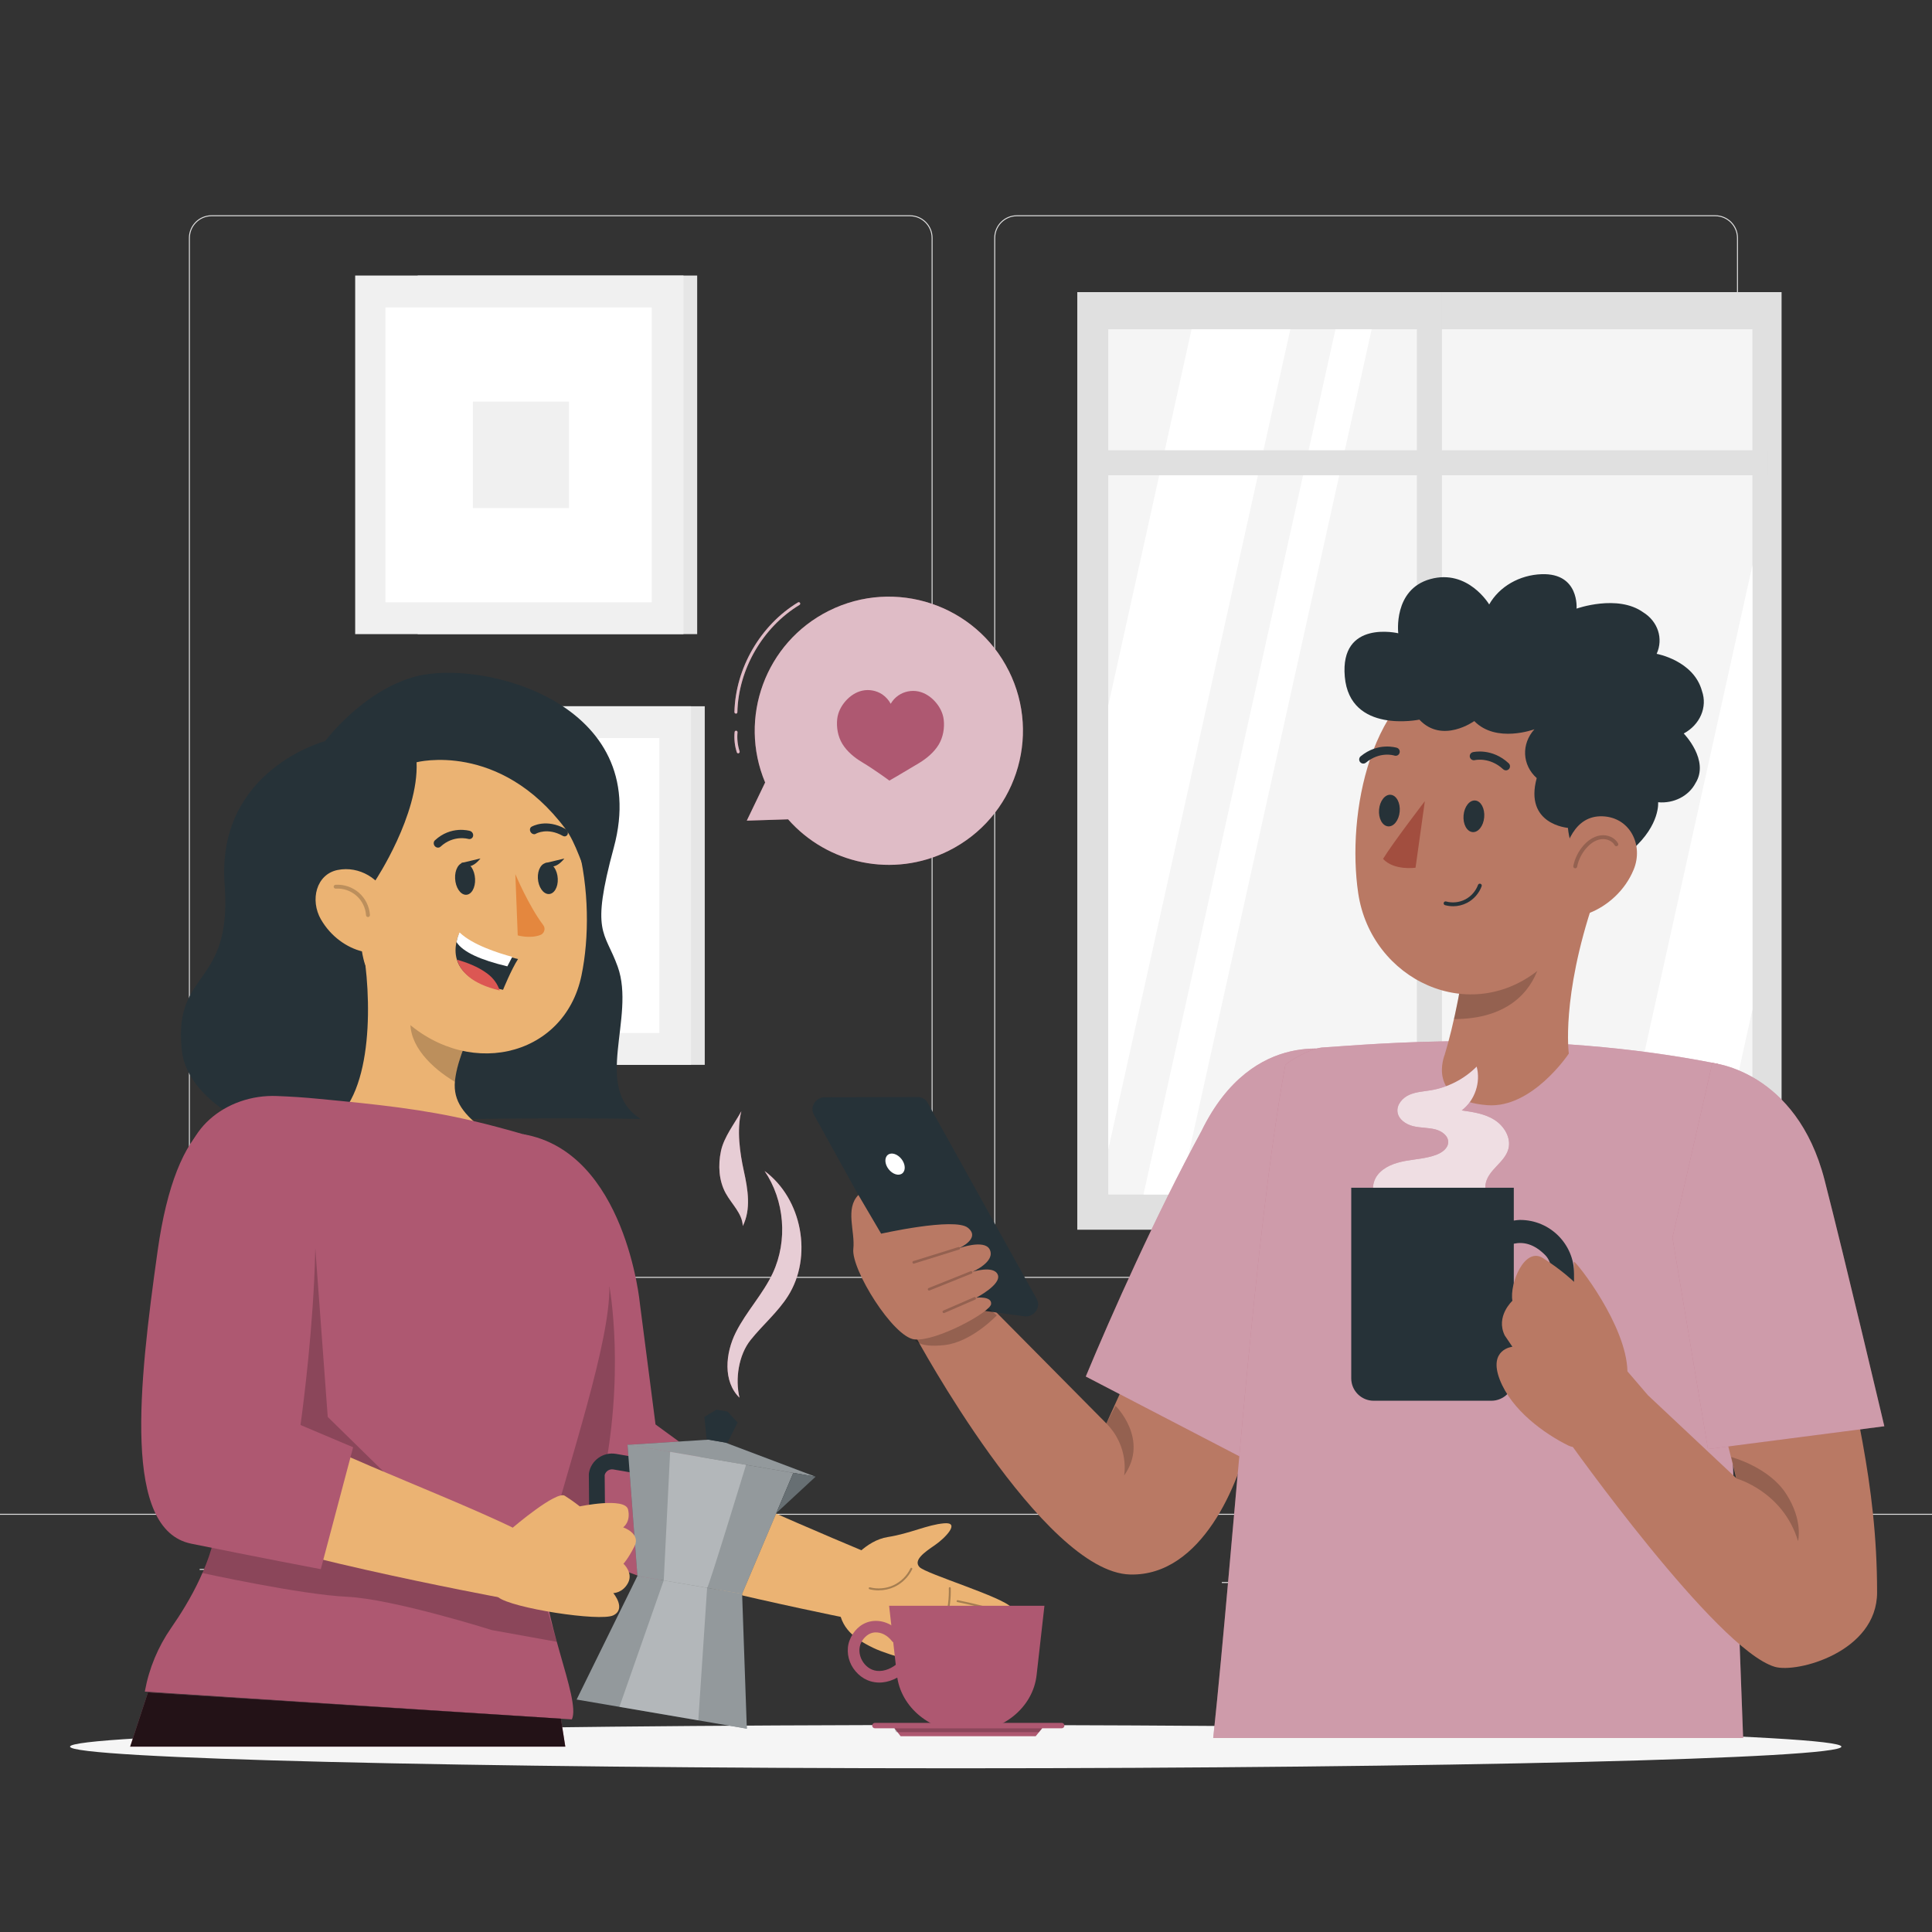 <svg xmlns="http://www.w3.org/2000/svg" viewBox="0 0 500 500"><rect x="0" y="0" width="500" height="500" fill="#333333" stroke="none"/><g id="freepik--background-complete--inject-100"><g><g><g><path d="M443.92,330.7h-180.75c-3.23,0-5.86-2.63-5.86-5.86V61.57c0-3.23,2.63-5.86,5.86-5.86h180.75c3.23,0,5.86,2.63,5.86,5.86V324.84c0,3.23-2.63,5.86-5.86,5.86ZM263.17,55.96c-3.09,0-5.61,2.52-5.61,5.61V324.84c0,3.09,2.52,5.61,5.61,5.61h180.75c3.09,0,5.61-2.52,5.61-5.61V61.57c0-3.09-2.52-5.61-5.61-5.61h-180.75Z" style="fill:#e0e0e0;"></path><path d="M235.49,330.7H54.75c-3.23,0-5.86-2.63-5.86-5.86V61.57c0-3.23,2.63-5.86,5.86-5.86H235.49c3.23,0,5.86,2.63,5.86,5.86V324.84c0,3.23-2.63,5.86-5.86,5.86ZM54.75,55.96c-3.09,0-5.61,2.52-5.61,5.61V324.84c0,3.09,2.52,5.61,5.61,5.61H235.49c3.09,0,5.61-2.52,5.61-5.61V61.57c0-3.09-2.52-5.61-5.61-5.61H54.75Z" style="fill:#e0e0e0;"></path></g><rect x="0" y="391.77" width="500" height=".25" style="fill:#e0e0e0;"></rect></g><rect x="51.67" y="406.04" width="16.06" height=".25" style="fill:#e0e0e0;"></rect><rect x="170.35" y="403.33" width="53.53" height=".25" style="fill:#e0e0e0;"></rect><rect x="68.73" y="415.33" width="36.25" height=".25" style="fill:#e0e0e0;"></rect><rect x="378.35" y="403.2" width="43.19" height=".25" style="fill:#e0e0e0;"></rect><rect x="430.45" y="403.2" width="6.33" height=".25" style="fill:#e0e0e0;"></rect><rect x="316.21" y="409.43" width="53.89" height=".25" style="fill:#e0e0e0;"></rect></g><g><rect x="278.8" y="75.6" width="182.27" height="242.65" style="fill:#e0e0e0;"></rect><rect x="286.82" y="85.21" width="166.71" height="223.93" style="fill:#f5f5f5;"></rect><polygon points="333.94 85.21 286.82 297.5 286.82 182.57 308.38 85.21 333.94 85.21" style="fill:#fff;"></polygon><polygon points="354.99 85.21 305.3 309.14 295.93 309.14 345.62 85.21 354.99 85.21" style="fill:#fff;"></polygon><polygon points="453.53 146.28 453.53 261.22 442.98 309.14 417.42 309.14 453.53 146.28" style="fill:#fff;"></polygon><rect x="366.7" y="75.6" width="6.47" height="242.65" style="fill:#e0e0e0;"></rect><rect x="281.96" y="116.53" width="175.61" height="6.47" style="fill:#e0e0e0;"></rect></g><g><rect x="108.1" y="71.31" width="72.33" height="92.8" style="fill:#e6e6e6;"></rect><rect x="91.92" y="71.31" width="84.96" height="92.8" style="fill:#f0f0f0;"></rect><rect x="99.75" y="79.56" width="68.93" height="76.32" style="fill:#fff;"></rect><rect x="122.39" y="103.94" width="24.88" height="27.55" style="fill:#f0f0f0;"></rect></g><g><rect x="110.06" y="182.78" width="72.33" height="92.8" style="fill:#e6e6e6;"></rect><rect x="93.87" y="182.78" width="84.96" height="92.8" style="fill:#f0f0f0;"></rect><rect x="101.71" y="191.02" width="68.93" height="76.32" style="fill:#fff;"></rect><rect x="124.35" y="215.41" width="24.88" height="27.55" style="fill:#f0f0f0;"></rect></g></g><g id="freepik--Shadow--inject-100"><path d="M476.55,452.03c0,3.09-102.62,5.6-229.21,5.6s-229.21-2.51-229.21-5.6,102.62-5.6,229.21-5.6,229.21,2.51,229.21,5.6Z" style="fill:#f5f5f5;"></path></g><g id="freepik--Speech_Bubble--inject-100"><g><path d="M261.06,173.6c-8.57-17.14-29.42-24.09-46.56-15.52-16.44,8.22-23.49,27.73-16.48,44.43l-4.75,9.87,10.69-.34c10.16,11.56,27.18,15.32,41.59,8.12,17.14-8.57,24.09-29.42,15.52-46.56Z" style="fill:#AE5871;"></path><path d="M261.06,173.6c-8.57-17.14-29.42-24.09-46.56-15.52-16.44,8.22-23.49,27.73-16.48,44.43l-4.75,9.87,10.69-.34c10.16,11.56,27.18,15.32,41.59,8.12,17.14-8.57,24.09-29.42,15.52-46.56Z" style="fill:#fff; opacity:.6;"></path><path d="M190.44,184.67h0c-.21,0-.37-.18-.37-.38,.27-11.36,6.73-22.51,16.45-28.39,.18-.11,.41-.05,.52,.13,.11,.18,.05,.41-.13,.52-9.51,5.76-15.82,16.66-16.08,27.77,0,.2-.17,.37-.38,.37Zm.73,10.26c.2-.06,.3-.28,.24-.47-.51-1.58-.7-3.29-.54-4.94,.02-.21-.13-.39-.34-.41-.2-.02-.39,.13-.41,.34-.17,1.76,.02,3.57,.57,5.25,.05,.16,.2,.26,.36,.26,.04,0,.08,0,.12-.02Z" style="fill:#AE5871;"></path><path d="M190.44,184.67h0c-.21,0-.37-.18-.37-.38,.27-11.36,6.73-22.51,16.45-28.39,.18-.11,.41-.05,.52,.13,.11,.18,.05,.41-.13,.52-9.51,5.76-15.82,16.66-16.08,27.77,0,.2-.17,.37-.38,.37Zm.73,10.26c.2-.06,.3-.28,.24-.47-.51-1.58-.7-3.29-.54-4.94,.02-.21-.13-.39-.34-.41-.2-.02-.39,.13-.41,.34-.17,1.76,.02,3.57,.57,5.25,.05,.16,.2,.26,.36,.26,.04,0,.08,0,.12-.02Z" style="fill:#fff; opacity:.6;"></path><path d="M216.67,186.08c.19-1.74,1.03-3.37,2.19-4.68,1.14-1.28,2.62-2.29,4.3-2.66,1.78-.39,3.71-.02,5.21,1,.89,.61,1.63,1.45,2.14,2.4,.49-.85,1.17-1.6,1.98-2.15,1.5-1.04,3.43-1.42,5.21-1.04,1.68,.36,3.17,1.36,4.31,2.63,1.17,1.3,2.02,2.92,2.22,4.66,.26,2.18-.16,4.56-1.28,6.44-1.19,1.99-3.11,3.59-5.08,4.79-3.32,2.02-7.7,4.55-7.7,4.55,0,0-3.72-2.76-7.06-4.76-1.99-1.19-3.92-2.78-5.12-4.76-1.14-1.87-1.56-4.25-1.32-6.43Z" style="fill:#AE5871;"></path></g></g><g id="freepik--Character_2--inject-100"><g><path d="M291.95,356.03l-5.63,12.35-34.02-34.35-15.37,11.82s32.93,61.04,55.53,61.63c18.62,.49,28.31-23.78,30.92-36.14l-31.44-15.31Z" style="fill:#b97964;"></path><g><g><path d="M346.96,272.17c14.28,10.42,19.91,42.74-24.22,105.76l-41.74-21.69c6.56-15.79,18.21-41.95,29.93-63.5,13.46-27.63,36.03-20.57,36.03-20.57Z" style="fill:#AE5871;"></path><path d="M346.96,272.17c14.28,10.42,19.91,42.74-24.22,105.76l-41.74-21.69c6.56-15.79,18.21-41.95,29.93-63.5,13.46-27.63,36.03-20.57,36.03-20.57Z" style="fill:#fff; opacity:.4;"></path><path d="M444.6,275.33c-46.31-9.29-90.54-4.98-101.88-4.27-3.26,0-9.18,3.56-10.08,4.55-8.26,45.01-13.35,124.14-18.66,174.19h137.14l-6.51-174.47Z" style="fill:#AE5871;"></path><path d="M444.6,275.33c-46.31-9.29-90.54-4.98-101.88-4.27-3.26,0-9.18,3.56-10.08,4.55-8.26,45.01-13.35,124.14-18.66,174.19h137.14l-6.51-174.47Z" style="fill:#fff; opacity:.4;"></path></g><g><g><g><g><path d="M406.01,272.67s-2.02-14.47,6.45-39.55c0-.03-1.31-.68-1.31-.71,1.17-3.51,2.39-6.74,3.54-9.55,.03-.08,.03-.11,.03-.11l-35.68,19.96c.46,8.16-3.14,23.73-5.16,30.28,0,0-4.91,11.81,11.04,13.03,11.65,.89,21.1-13.37,21.1-13.37Z" style="fill:#b97964;"></path><path d="M377.94,254.11l20.19-3.64c-2.09,6.14-7.91,13.27-21.85,13.27,0,0,1.69-6.9,1.66-9.63Z" style="opacity:.2;"></path></g><g><path d="M415.72,205.89c-3.3,21.93-4.72,34.36-16.87,44.59-18.27,15.38-44.02,3.18-47.35-19.35-2.99-20.29,2.91-52.73,25.29-59.39,22.05-6.56,42.23,12.23,38.92,34.16Z" style="fill:#b97964;"></path><path d="M422.55,219.77c7.16-6.39,6.57-12.15,6.57-12.15,4.03,.38,7.93-1.61,9.67-4.94,3.73-5.93-3.04-12.85-3.04-12.85,4.22-2.28,6.18-6.84,4.72-10.99-2.14-7.91-11.73-9.63-11.73-9.63,1.78-3.93,.34-8.38-3.49-10.75-6.63-4.74-17.24-.95-17.24-.95,0,0,.78-9.23-9.02-8.91-5.74,.19-10.97,3.2-13.59,7.83,0,0-5.48-9.24-15.21-6.57-9.72,2.67-8.32,14.03-8.32,14.03,0,0-15.15-3.63-13.84,11.24,1.3,14.87,19.3,11.11,19.3,11.11,5.95,6.35,14.21,.37,14.21,.37,5.68,5.84,15.57,2.12,15.57,2.12-3.44,3.8-3.19,9.26,.59,12.64-3.29,12.03,8.07,12.88,8.07,12.88,1.16,11.39,9.6,11.91,16.76,5.52Z" style="fill:#263238;"></path><path d="M422.8,225.03c-2.26,5.52-6.87,9.45-11.44,11.24-6.87,2.69-8.69-4.72-7.45-11.61,1.11-6.2,3.61-13.66,10.83-13.4,7.11,.26,10.65,7.46,8.06,13.77Z" style="fill:#b97964;"></path><path d="M384.11,211.52c-.2,2.26-1.56,3.97-3.03,3.82-1.48-.14-2.51-2.09-2.31-4.35,.2-2.26,1.56-3.97,3.03-3.82,1.48,.14,2.51,2.09,2.31,4.35Z" style="fill:#263238;"></path><path d="M362.24,210.04c-.2,2.26-1.56,3.97-3.03,3.82-1.48-.15-2.51-2.09-2.31-4.35,.2-2.26,1.56-3.97,3.03-3.82,1.48,.15,2.51,2.09,2.31,4.35Z" style="fill:#263238;"></path><path d="M368.75,207.34s-8.13,10.58-10.82,14.94c2.89,3.11,8.41,2.28,8.41,2.28l2.41-17.23Z" style="fill:#a24e3f;"></path><path d="M390.06,199.32c-.35,.11-.75,.03-1.05-.24-3.47-3.24-7.28-2.37-7.32-2.36-.57,.14-1.15-.21-1.29-.78-.14-.57,.21-1.14,.77-1.28,.2-.05,4.97-1.14,9.28,2.88,.43,.4,.45,1.07,.06,1.49-.13,.14-.29,.23-.46,.28Z" style="fill:#263238;"></path></g><path d="M407.66,224.71s-.07,0-.1-.01c-.27-.05-.45-.32-.39-.59,.4-1.97,1.31-3.8,2.64-5.31,.9-1.02,2.37-2.29,4.31-2.59,1.9-.29,3.8,.55,4.63,2.05,.13,.24,.05,.55-.2,.68-.24,.13-.54,.05-.68-.2-.62-1.12-2.13-1.77-3.6-1.54-1.64,.25-2.92,1.37-3.71,2.27-1.21,1.38-2.05,3.05-2.41,4.85-.05,.24-.26,.4-.49,.4Z" style="opacity:.2;"></path></g><path d="M352.51,197.57c-.19-.06-.37-.18-.51-.34-.37-.46-.31-1.13,.14-1.5,4.51-3.72,9.16-2.25,9.37-2.21,.56,.18,.87,.78,.69,1.34-.17,.56-.76,.86-1.31,.69-.19-.07-3.78-1.16-7.4,1.83-.28,.23-.65,.29-.98,.19Z" style="fill:#263238;"></path></g><path d="M376.04,234.53c-.69,0-1.39-.09-2.06-.27-.27-.07-.42-.35-.35-.61,.07-.27,.35-.42,.61-.35,1.64,.45,3.45,.26,4.97-.53,1.51-.78,2.71-2.15,3.3-3.75,.09-.26,.38-.39,.64-.3,.26,.09,.39,.38,.3,.64-.67,1.83-2.04,3.4-3.78,4.3-1.12,.58-2.38,.88-3.63,.88Z" style="fill:#263238;"></path></g><g><path d="M386.8,289.83c-2.51-1.59-5.56-2.04-8.5-2.46,3.38-2.56,4.98-7.25,3.86-11.34-3.18,3.19-7.37,5.37-11.82,6.12-1.9,.32-3.87,.41-5.63,1.19-1.76,.78-3.28,2.54-3.04,4.44,.25,1.93,2.18,3.22,4.07,3.68,1.89,.46,3.89,.35,5.77,.84,1.63,.43,3.33,1.64,3.28,3.32-.04,1.56-1.57,2.66-3.03,3.22-2.57,.98-5.37,1.12-8.08,1.61-2.71,.5-5.51,1.48-7.19,3.66s-1.65,5.82,.66,7.31l30.02-.92c-1.84-.07-3.01-2.23-2.71-4.04,.29-1.81,1.57-3.29,2.83-4.62,1.26-1.33,2.61-2.72,3.08-4.49,.77-2.87-1.08-5.93-3.59-7.52Z" style="fill:#AE5871;"></path><g style="opacity:.8;"><path d="M386.8,289.83c-2.51-1.59-5.56-2.04-8.5-2.46,3.38-2.56,4.98-7.25,3.86-11.34-3.18,3.19-7.37,5.37-11.82,6.12-1.9,.32-3.87,.41-5.63,1.19-1.76,.78-3.28,2.54-3.04,4.44,.25,1.93,2.18,3.22,4.07,3.68,1.89,.46,3.89,.35,5.77,.84,1.63,.43,3.33,1.64,3.28,3.32-.04,1.56-1.57,2.66-3.03,3.22-2.57,.98-5.37,1.12-8.08,1.61-2.71,.5-5.51,1.48-7.19,3.66s-1.65,5.82,.66,7.31l30.02-.92c-1.84-.07-3.01-2.23-2.71-4.04,.29-1.81,1.57-3.29,2.83-4.62,1.26-1.33,2.61-2.72,3.08-4.49,.77-2.87-1.08-5.93-3.59-7.52Z" style="fill:#fff;"></path></g></g><g><g><path d="M443.59,359.53l5.74,23.01-22.79-21.4-20.73,11.61s38.36,54.12,53.5,58.62c5.72,1.7,26.48-3.81,26.48-19.26,0-28.94-6.36-49.53-10.85-74.55l-31.34,21.97Z" style="fill:#b97964;"></path><path d="M443.14,275.09s21.77,1.93,29.06,30.31c5.33,20.75,15.46,63.71,15.46,63.71l-45.64,5.91-9.19-54.71,10.32-45.22Z" style="fill:#AE5871;"></path></g><path d="M393.43,315.71c-.57,0-1.11,.1-1.66,.17v-8.5h-42.07v49.33c0,3.2,2.6,5.8,5.8,5.8h30.47c3.2,0,5.8-2.6,5.8-5.8v-2.69c.55,.07,1.09,.17,1.66,.17,7.7,0,13.96-6.26,13.96-13.96v-10.55c0-7.7-6.26-13.96-13.96-13.96Zm7.98,25.49c0,1.42-.5,2.81-1.49,3.83-2.98,3.05-5.74,3.5-8.15,2.99v-26.15c2.41-.51,5.17-.05,8.15,2.97,.99,1.01,1.49,2.41,1.49,3.82v12.53Z" style="fill:#263238;"></path><path d="M407.36,331.74s-3.05-2.97-8.02-6.14c-4.81-3.07-8.72,6.69-7.93,11.04,0,0-4.43,4.06-1.97,9l1.97,2.9s-6.32,.62-3.27,8.51c3.05,7.89,11.49,13.96,17.76,17.06,6.27,3.1,20.61-11.75,20.64-12.96l-5.36-6.25c-.26-11.95-13.11-28.21-13.83-28.38l.02,5.23Z" style="fill:#b97964;"></path><path d="M449.42,382.65s12.02,3.3,15.91,16.19c0,0,1.4-5.32-3.1-12.27-4.5-6.96-14.19-9.49-14.19-9.49l1.39,5.57Z" style="isolation:isolate; opacity:.2;"></path></g></g><path d="M265.04,340.65l-26.19-3.57c-.89-.12-1.66-.63-2.08-1.39l-26.17-47.28c-1.08-1.95,.52-4.44,2.86-4.44l24.08-.05c1.06,0,2.01,.54,2.5,1.42l28.29,50.9c1.17,2.11-.79,4.76-3.28,4.42Z" style="fill:#263238;"></path><path d="M236.69,346.64s.78,2.25,7.8,1.46c7.02-.8,13.49-7.7,13.49-7.7l-4.09-3.43-17.21,9.67Z" style="opacity:.2;"></path><g><path d="M227.66,319.36s19.35-4.4,22.82-1.62c3.48,2.78-2.35,5.32-2.35,5.32,0,0,6.58-2.4,7.98,.26,1.68,3.19-4.44,5.82-4.44,5.82,0,0,5.46-1.74,6.54,.71,1.12,2.54-5.57,6-5.57,6,0,0,4.07-.5,3.86,1.63-.21,2.13-14.27,9.75-19.82,9.16-5.55-.59-16.43-18.14-15.84-23.42,.51-4.55-2.19-10.38,1.31-13.96l5.94,10.1h-.43Z" style="fill:#b97964;"></path><path d="M248.26,323.37s-.02,0-.03,.01l-11.68,3.64c-.16,.05-.33-.06-.39-.23-.06-.18,.02-.36,.18-.41l11.68-3.64c.16-.05,.33,.06,.39,.23,.06,.17-.01,.34-.15,.4Z" style="opacity:.2;"></path><path d="M251.48,329.59h0l-10.94,4.39c-.15,.06-.33-.03-.4-.2-.07-.17-.01-.32,.15-.42l10.94-4.38c.15-.06,.33,.03,.4,.2,.07,.17,0,.36-.14,.42Z" style="opacity:.2;"></path><path d="M252.4,336.32l-8.03,3.49c-.15,.07-.33-.02-.41-.19-.07-.17-.01-.36,.14-.43l8.03-3.49c.15-.07,.33,.02,.41,.19s.01,.36-.14,.43Z" style="opacity:.2;"></path></g><path d="M290.92,381.86s1.46-7.35-4.6-13.48l2.38-4.56s8.83,8.69,2.23,18.03Z" style="isolation:isolate; opacity:.2;"></path><path d="M233.32,299.98c1.03,1.33,1.1,2.99,.18,3.7-.93,.72-2.51,.22-3.54-1.11-1.03-1.33-1.1-2.99-.18-3.7,.93-.72,2.51-.22,3.54,1.11Z" style="fill:#fff;"></path></g><path d="M443.14,275.09s21.77,1.93,29.06,30.31c5.33,20.75,15.46,63.71,15.46,63.71l-45.64,5.91-9.19-54.71,10.32-45.22Z" style="fill:#fff; opacity:.4;"></path></g><g id="freepik--Character_1--inject-100"><g><g><path d="M47.05,271.76c-2.26-21.08,13.1-15.9,11.09-42.85-2.21-29.68,26-37.11,26-37.11,0,0,9.75-13.04,23.28-16.69,17.33-4.68,61.59,6.74,51.43,44.25-6.06,22.36-2.35,21.45,1.01,30.8,4.75,13.23-6.68,31.39,5.93,39.42,0,0-48.42-.99-100.2,2,0,0-17.17-6.95-18.55-19.82Z" style="fill:#263238;"></path><g><g><g><path d="M85.75,290.6s8.64,4.25,19.29,13.43c2.22,1.91,4.66,3.57,7.25,4.94,6.98,3.71,13.34,5.83,15.06,2.46,.38-.74,.68-1.54,.9-2.38,1.46-5.63,.86-13.56-3.69-17.18-5.14-4.09-7.61-7.58-6.69-13.12,.49-3.14,1.62-6.37,2.95-9.52l-5.93-3.56-21.13-21.33c2.42,13.08,3.13,38.53-8,46.26Z" style="fill:#ebb373;"></path><path d="M117.7,279.96c-5.81-3.45-12.19-9.44-11.43-16.27,.34-2.88,.96-5.61,1.65-7.36l11.81,15.63c-.97,2.52-1.32,4.19-2.03,8Z" style="opacity:.2;"></path><path d="M89.66,220.29c1.99,21.72,2.37,30.92,13.58,42.31,16.86,17.13,42.79,11.37,47.25-10.16,4.02-19.37,.09-51.63-21.23-60.76-21-8.99-41.59,6.89-39.6,28.6Z" style="fill:#ebb373;"></path><path d="M117.78,227.36c.11,2.3,1.35,4.18,2.78,4.21,1.43,.03,2.5-1.81,2.39-4.11-.11-2.3-1.35-4.18-2.78-4.21-1.43-.03-2.5,1.81-2.39,4.11Z" style="fill:#263238;"></path><path d="M139.2,227.29c.11,2.23,1.35,4.06,2.77,4.09,1.42,.03,2.49-1.75,2.38-3.98-.11-2.23-1.35-4.06-2.77-4.08-1.42-.03-2.49,1.75-2.38,3.98Z" style="fill:#263238;"></path><path d="M113.25,219.36c.28,.03,.56-.05,.77-.25,3.35-3.1,7.11-2.01,7.16-2,.56,.16,1.12-.15,1.25-.72,.13-.57-.23-1.17-.79-1.34-.2-.06-4.92-1.43-9.08,2.42-.41,.38-.42,1.06-.02,1.52,.2,.22,.45,.34,.71,.37Z" style="fill:#263238;"></path><path d="M146.4,216.4c.22-.07,.4-.24,.5-.47,.2-.49-.04-1.12-.54-1.39-4.96-2.79-8.64-.67-8.8-.58-.44,.26-.54,.88-.23,1.38,.31,.5,.91,.7,1.34,.44,.14-.09,3.02-1.68,6.97,.54,.26,.14,.53,.17,.76,.09Z" style="fill:#263238;"></path><path d="M133.37,226.23s3.4,8.13,7.23,13.2c.67,.89,.26,2.18-.79,2.56-2.68,.99-5.82,.09-5.82,.09l-.62-15.85Z" style="fill:#e4873e;"></path></g><path d="M119.36,223.35l4.98-1.18s-2.73,3.72-4.98,1.18Z" style="fill:#263238;"></path><path d="M141.07,223.37l4.98-1.18s-2.73,3.72-4.98,1.18Z" style="fill:#263238;"></path><path d="M97.19,227.79s11.2-16.86,10.62-30.52c0,0,21.44-5.59,38.54,17.25,2.72,3.64,4.35,9.71,6.79,14.94,0,0,4.09-41.32-32.57-44.71-36.61-3.38-43.8,48.08-25.94,65.4,0,0-4.38-11.82,2.56-22.37Z" style="fill:#263238;"></path><path d="M83.09,237.99c2.57,4.45,6.73,7.25,10.55,8.21,5.75,1.44,8.72-7.8,6.75-13.56-1.77-5.18-7.41-8.62-13.01-7.49-5.51,1.11-7.23,7.74-4.3,12.84Z" style="fill:#ebb373;"></path></g><path d="M95.23,237.33c-.26,0-.48-.2-.5-.47-.13-1.94-1.04-3.78-2.5-5.06-1.46-1.28-3.42-1.95-5.34-1.82-.28,0-.51-.19-.53-.47s.19-.51,.47-.53c2.19-.14,4.41,.61,6.07,2.07,1.66,1.45,2.69,3.55,2.84,5.75,.02,.28-.19,.51-.47,.53h-.03Z" style="opacity:.2;"></path></g><g><path d="M134.08,248.18c-1.76,2.72-3.89,7.98-3.89,7.98-.51-.11-1.02-.21-1.53-.34-6.9-1.62-9.57-4.64-10.43-7.51-.47-1.57-.38-3.11-.14-4.32,.26-1.41,.76-2.36,.76-2.36,3.15,3.04,9.47,5.04,12.88,5.97,1.43,.4,2.34,.59,2.34,.59Z" style="fill:#263238;"></path><path d="M132.58,247.63l-1.28,2.46c-6.88-1.63-11.5-3.69-13.16-6.28,.27-1.49,.81-2.49,.81-2.49,3.33,3.22,10.02,5.34,13.63,6.32Z" style="fill:#fff;"></path><path d="M129.33,256.33c-7.3-1.71-10.13-4.92-11.04-7.95,2.47,.68,5.36,1.77,7.73,3.51,1.82,1.32,2.78,2.92,3.31,4.45Z" style="fill:#dc5753;"></path></g></g><g><g><g><path d="M219.84,404.48s4.12-5.79,9.93-6.7c5.81-.91,10.2-3.18,14.56-3.55,4.36-.38,.24,3.86-2.41,5.67-2.65,1.81-5.63,3.88-3.95,5.66,1.68,1.77,21.79,7.79,23.84,10.51,2.05,2.72-1.51,2.76-1.51,2.76,0,0,4.84,1.59,4.74,3.69-.03,.54-.97,1.76-3.3,1.38-5.22-.86-16.09-3.22-16.09-3.22,.63,.12,13.83,4,15.74,4.83,2.49,1.1,3.1,2.88,2.42,4.3-.97,2.02-17.51-2.22-18.33-1.91,0,0,9.6,2.12,10.41,4.9,.81,2.78-5.31,1.77-10.54-.14-4.79-1.75-14.65-3.94-19.35-6.19-5.79-2.78-9.05-5.95-8.92-11.96,.13-6.02,2.77-10.02,2.77-10.02Z" style="fill:#ebb373;"></path><path d="M259.71,417.62s-.05,0-.07-.01c-3.88-1.17-7.88-2.18-11.87-3-.14-.03-.22-.16-.19-.29,.03-.14,.16-.22,.3-.2,4,.82,8.01,1.83,11.91,3.01,.13,.04,.21,.18,.17,.31-.03,.11-.13,.18-.24,.18Z" style="opacity:.3;"></path><path d="M241.71,426.32s-.09-.01-.13-.04c-.12-.07-.15-.23-.08-.34,2.76-4.42,4.2-9.72,4.05-14.93,0-.14,.1-.25,.24-.26,.13-.01,.25,.1,.26,.24,.15,5.31-1.32,10.71-4.13,15.21-.05,.08-.13,.12-.21,.12Z" style="opacity:.3;"></path><path d="M227.4,411.59c-.81,0-1.61-.1-2.39-.3-.13-.04-.21-.17-.18-.31,.03-.13,.17-.21,.3-.18,2.01,.52,4.25,.32,6.13-.56,1.89-.88,3.48-2.46,4.37-4.35,.06-.13,.21-.18,.33-.12,.12,.06,.18,.21,.12,.33-.94,1.99-2.62,3.66-4.61,4.59-1.26,.59-2.68,.89-4.08,.89Z" style="opacity:.3;"></path></g><path d="M160.9,322.59c0,1.37,3.86,50.56,3.86,50.56,2.74,5.13,59.92,28.78,59.92,28.78l-6.78,16.58s-67.03-13.52-77.85-21.39c-9.23-6.71-8.46-18.49-8.46-34.57s-5.61-38.55-5.61-38.55l34.91-1.41Z" style="fill:#ebb373;"></path><path d="M135.39,293.53c26.57,4.55,30.22,43.88,30.22,43.88l4.04,31.24,15.07,11-14.09,30.1s-30.52-10.48-43.75-18.31c-13.23-7.83-13.14-68.82-13.14-68.82l21.65-29.09Z" style="fill:#AE5871;"></path></g><g><path d="M142.08,398.81c-.5,.22,7.58,3.12,7.58,3.12,.14,.08,5.84-17.18,5.98-17.09,6.4-28.92,2.07-51.97,2.07-51.97-4.85,10.09-14.4,57.49-15.63,65.94Z" style="opacity:.2;"></path><path d="M148,444.97c2.46-5.21-8.32-26.87-7.29-41.82,6.99-26.07,17.18-55.74,17-70.28-.19-15.6-7.17-34.99-22.31-39.34-4.22-1.21-8.62-2.42-12.89-3.41-12.86-3.06-25-4.32-39.8-5.72-3.79-.38-7.52-.62-11.04-.75-13.18-.54-25.4,9.15-23.6,22.55,.4,3.01,3.08,7.42,3.43,10.27,1.56,12.3,2.71,23.12,3.52,32.6,.43,5.29,.78,10.15,1.02,14.66,.08,1.42,.16,2.85,.21,4.19,.4,8.6,.44,15.76,.21,21.81,0,.92-.05,1.83-.13,2.75,0,.04,0,.08,0,.12-.99,11.16-7.3,21.89-12.05,28.72-3.38,4.87-5.69,10.41-6.76,16.24-.01,.08-.03,.15-.04,.23l110.51,7.19Z" style="fill:#AE5871;"></path><path d="M52.38,407.1s25.51,5.6,37.38,6.14c11.87,.54,37.55,8.63,37.55,8.63l16.79,3.03-2.9-9.81-16.91-8.99-67.5-13.68c-.83,5.64-3.92,13.55-4.41,14.69Z" style="opacity:.2;"></path><polygon points="81.6 323.09 84.82 366.7 99.28 380.87 89.16 388.74 75.4 380.44 68.28 355.92 81.6 323.09" style="opacity:.2;"></polygon><polygon points="33.69 452.03 38.29 437.99 145.16 444.79 146.3 452.03 33.69 452.03" style="fill:#AE5871;"></polygon><polygon points="33.69 452.03 38.29 437.99 145.16 444.79 146.3 452.03 33.69 452.03" style="opacity:.8;"></polygon></g><g><path d="M80.19,318.98c0,1.37-4.39,50.09-4.39,50.09,2.74,5.13,59.07,24.68,66.28,31.84l-12.26,12.61s-67.91-12.61-78.73-20.48c-9.23-6.71-8.46-18.49-8.46-34.57s3.52-39.5,3.52-39.5h34.04Z" style="fill:#ebb373;"></path><path d="M74.5,288.91c13.84,5.78,3.27,79.88,3.27,79.88l13.62,5.76-8.37,31.55s-16.77-3.18-33.54-6.6c-17.72-3.61-13.63-40.7-8.68-75.83,4.79-33.96,17.5-41.52,33.69-34.76Z" style="fill:#AE5871;"></path><g><path d="M152.59,404.47l-.2-22.9c0-.12,0-.24,.03-.36,.56-3.29,3.7-5.51,6.99-4.95l5.31,.91c1.11,.19,1.86,1.25,1.67,2.36-.19,1.11-1.25,1.86-2.36,1.67l-5.31-.91c-1.02-.17-1.98,.47-2.23,1.45l.2,22.69c0,1.13-.9,2.06-2.03,2.07-.12,0-.25,0-.37-.03-.96-.16-1.69-.99-1.7-2Zm1.84-22.92h0Z" style="fill:#263238;"></path><polygon points="192.06 412.48 205.31 381.19 162.4 373.85 164.96 407.85 192.06 412.48" style="fill:#263238;"></polygon><polygon points="193.28 447.38 192.06 412.48 164.96 407.85 149.23 439.84 193.28 447.38" style="fill:#263238;"></polygon><polygon points="211.07 382.17 187.66 373.32 183.34 372.58 162.68 373.9 211.07 382.17" style="fill:#263238;"></polygon><polygon points="192.06 412.48 205.31 381.19 162.4 373.85 164.96 407.85 192.06 412.48" style="fill:#fff; opacity:.5;"></polygon><polygon points="193.28 447.38 192.06 412.48 164.96 407.85 149.23 439.84 193.28 447.38" style="fill:#fff; opacity:.5;"></polygon><polygon points="211.07 382.17 187.66 373.32 183.34 372.58 162.68 373.9 211.07 382.17" style="fill:#fff; opacity:.5;"></polygon><path d="M193.08,379.09s-9.73,31.9-10.07,31.84c-.34-.06-11.23-1.92-11.23-1.92l1.65-33.28,19.66,3.36Z" style="fill:#fff; opacity:.3;"></path><polygon points="183 410.94 180.72 445.23 160.3 441.74 171.77 409.01 183 410.94" style="fill:#fff; opacity:.3;"></polygon><polygon points="188.24 373.42 190.89 368.16 188.29 365.31 185.44 364.82 182.29 366.69 182.88 372.5 188.24 373.42" style="fill:#263238;"></polygon><polygon points="205.31 381.19 211.07 382.17 200.91 391.58 205.31 381.19" style="fill:#263238;"></polygon><polygon points="205.31 381.19 211.07 382.17 200.91 391.58 205.31 381.19" style="fill:#fff; opacity:.3;"></polygon><g><path d="M197.87,303.04c5.19,7.64,6.03,18.03,2.14,26.41-2.55,5.48-6.87,9.96-9.58,15.37-2.71,5.4-3.37,12.69,.95,16.9-1.16-4.84-.23-11.06,2.88-14.94,3.1-3.88,6.99-7.15,9.66-11.35,6.48-10.2,3.67-25.21-6.06-32.39Z" style="fill:#AE5871;"></path><g style="opacity:.7;"><path d="M197.87,303.04c5.19,7.64,6.03,18.03,2.14,26.41-2.55,5.48-6.87,9.96-9.58,15.37-2.71,5.4-3.37,12.69,.95,16.9-1.16-4.84-.23-11.06,2.88-14.94,3.1-3.88,6.99-7.15,9.66-11.35,6.48-10.2,3.67-25.21-6.06-32.39Z" style="fill:#fff;"></path></g><path d="M192.51,303.08c-1.04-4.72-1.89-10.71-.65-15.5-1.8,3.28-4.51,6.68-5.28,10.33-.77,3.66-.56,7.63,1.24,10.91,1.56,2.83,4.31,5.25,4.41,8.47,2.18-4.32,1.32-9.49,.28-14.21Z" style="fill:#AE5871;"></path><g style="opacity:.7;"><path d="M192.51,303.08c-1.04-4.72-1.89-10.71-.65-15.5-1.8,3.28-4.51,6.68-5.28,10.33-.77,3.66-.56,7.63,1.24,10.91,1.56,2.83,4.31,5.25,4.41,8.47,2.18-4.32,1.32-9.49,.28-14.21Z" style="fill:#fff;"></path></g></g></g><path d="M132.79,395.28s11.2-9.55,13.37-8.18c2.17,1.37,3.89,2.75,3.89,2.75,0,0,11.73-2.45,12.49,.81,.76,3.25-1.27,4.62-1.27,4.62,0,0,4.63,1.56,2.94,4.89-1.69,3.32-2.86,4.52-2.86,4.52,0,0,2.58,2.32,1.19,4.96-1.39,2.64-3.82,2.64-3.82,2.64,0,0,3.44,4.08,0,5.76-3.44,1.68-26.36-1.87-29.79-4.7-3.43-2.82,3.86-18.07,3.86-18.07Z" style="fill:#ebb373;"></path></g></g></g></g><g id="freepik--Mug--inject-100"><g><path d="M250.2,448.28h0c9.32,0,17.12-6.37,18.07-14.75l2.03-17.96h-40.2l2.03,17.96c.95,8.38,8.75,14.75,18.07,14.75Z" style="fill:#AE5871;"></path><path d="M230.85,424.73c-1.14-1.44-2.7-2.37-4.47-2.26-1.45,.09-2.75,1.16-3.47,2.55-1.53,2.95,.67,7.03,4.03,7.4,1.97,.22,4.03-.73,5.53-2.1,.6-.55,1.53-.59,2.12,0,.56,.56,.6,1.57,0,2.12-1.97,1.81-4.56,3.09-7.28,3s-4.97-1.49-6.47-3.67c-1.42-2.07-1.88-4.87-.97-7.24s2.75-4.28,5.2-4.86c2.94-.7,6.05,.62,7.9,2.95,.5,.63,.62,1.5,0,2.12-.52,.52-1.62,.64-2.12,0h0Z" style="fill:#AE5871;"></path><path d="M274.78,445.88h-48.36c-.39,0-.7,.31-.7,.7h0c0,.39,.32,.7,.7,.7h5.06l1.6,2.05h34.96l1.67-2.05h5.06c.39,0,.7-.32,.7-.7h0c0-.39-.31-.7-.7-.7Z" style="fill:#AE5871;"></path><polygon points="231.48 447.29 269.72 447.29 268.91 448.28 231.87 448.28 231.48 447.29" style="opacity:.2;"></polygon></g></g></svg>
